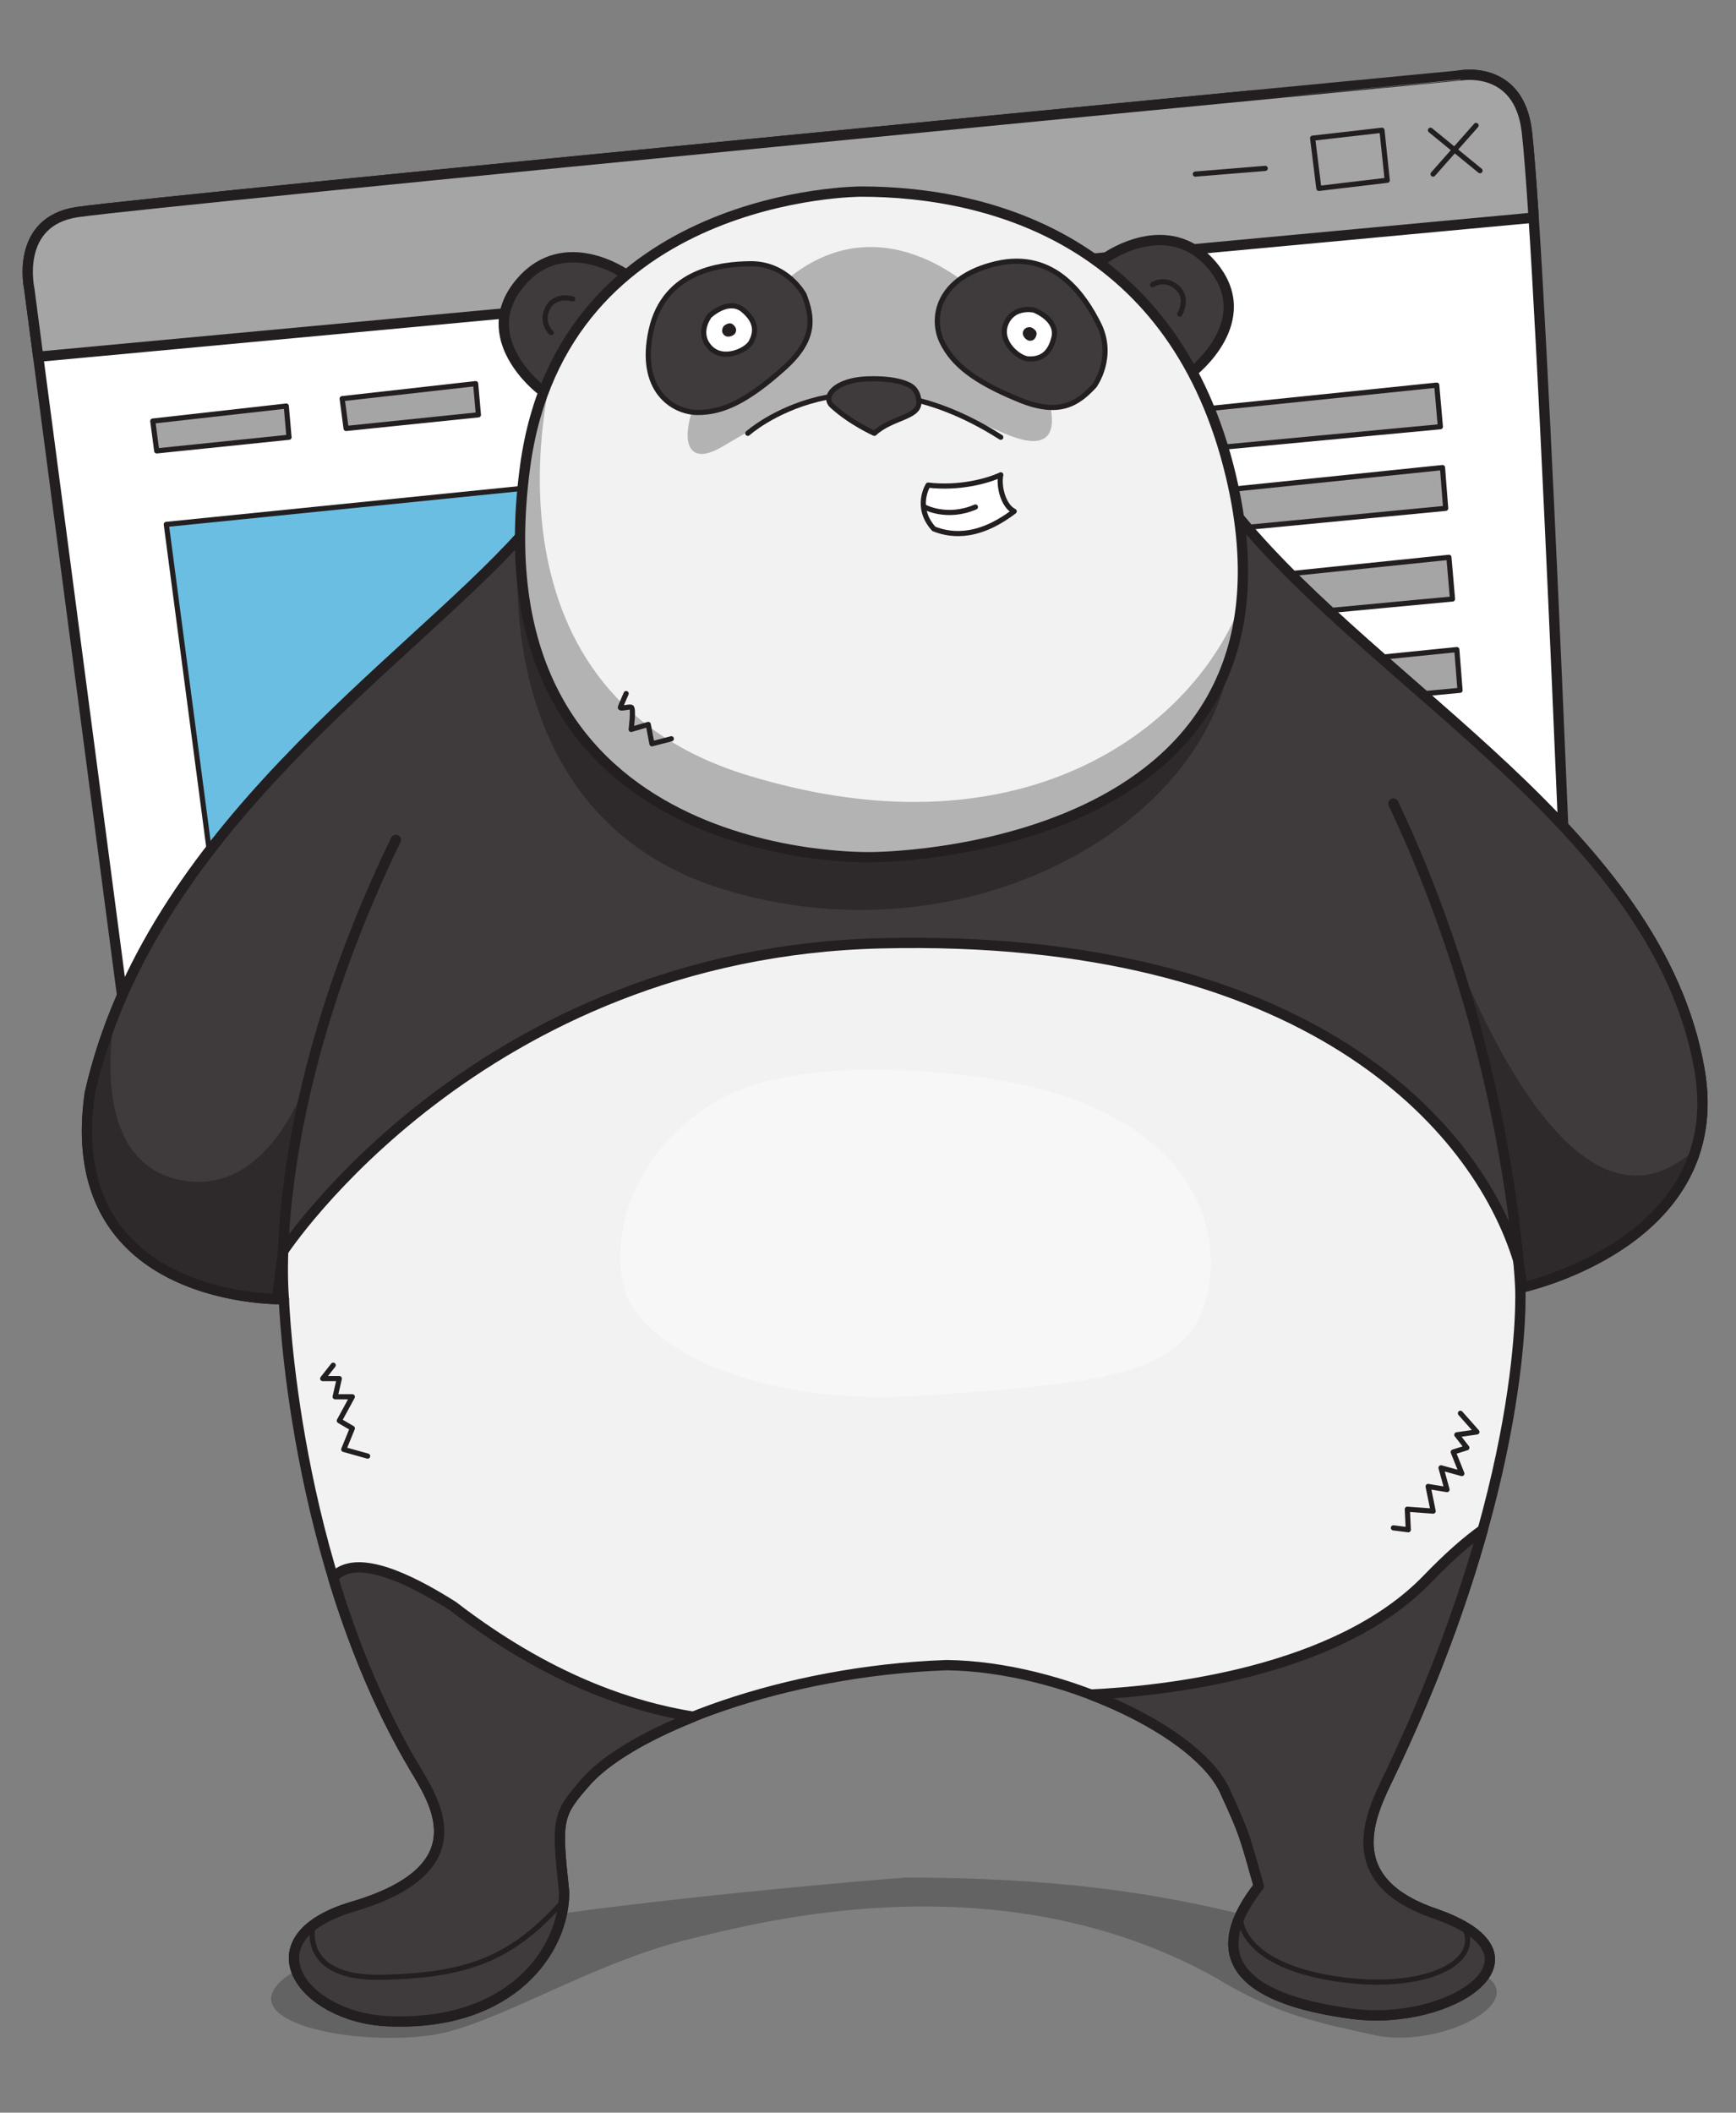<svg version="1.1" id="panda-error"  x="0px" y="0px"
	 width="168.5px" height="205px" viewBox="126.264 0 168.5 205" enable-background="new 126.264 0 168.5 205" xml:space="preserve">
<rect x="126.264" y="0" width="168.5" height="205" fill="#808080" stroke="none"/>
<g id="panda-size">
		<g id="page">
	<path fill="#FFFFFF" stroke="#231F20" stroke-linecap="round" stroke-linejoin="round" stroke-miterlimit="10" d="M140.596,115.48
		l-11.489-87.453c0,0-1.462-6.545,4.665-7.45c7.759-1.146,134.195-13.252,134.195-13.252s5.756-1.115,6.5,5.477
		c1.529,13.576,4.724,97.107,4.724,97.107L140.596,115.48z"/>
	<path fill="#A5A5A5" stroke="#231F20" stroke-linecap="round" stroke-linejoin="round" stroke-miterlimit="10" d="M274.467,12.804
		c-0.743-6.592-6.5-5.477-6.5-5.477S141.532,19.433,133.772,20.579c-6.127,0.905-4.665,7.45-4.665,7.45l0.865,6.587l145.151-13.495
		C274.885,17.421,274.663,14.539,274.467,12.804z"/>

		<line fill="none" stroke="#231F20" stroke-width="0.5" stroke-linecap="round" stroke-linejoin="round" stroke-miterlimit="10" x1="265.111" y1="12.639" x2="269.918" y2="16.563"/>

		<line fill="none" stroke="#231F20" stroke-width="0.5" stroke-linecap="round" stroke-linejoin="round" stroke-miterlimit="10" x1="269.534" y1="12.173" x2="265.361" y2="16.893"/>

		<polygon fill="#A5A5A5" stroke="#231F20" stroke-width="0.5" stroke-linecap="round" stroke-linejoin="round" stroke-miterlimit="10" points="
		260.402,12.639 260.913,17.492 254.274,18.281 253.67,13.407 	"/>

		<line fill="none" stroke="#231F20" stroke-width="0.5" stroke-linecap="round" stroke-linejoin="round" stroke-miterlimit="10" x1="249.07" y1="16.339" x2="242.288" y2="16.893"/>

		<polygon fill="#6ABEE2" stroke="#231F20" stroke-width="0.5" stroke-linecap="round" stroke-linejoin="round" stroke-miterlimit="10" points="
		142.406,50.884 147.559,89.998 199.504,85.82 193.007,45.766 	"/>

		<polygon fill="#A5A5A5" stroke="#231F20" stroke-width="0.5" stroke-linecap="round" stroke-linejoin="round" stroke-miterlimit="10" points="
		215.993,42.489 216.463,46.072 266.069,41.406 265.717,37.371 	"/>

		<polygon fill="#A5A5A5" stroke="#231F20" stroke-width="0.5" stroke-linecap="round" stroke-linejoin="round" stroke-miterlimit="10" points="
		141.093,40.857 141.475,43.751 154.316,42.428 154.052,39.401 	"/>

		<polygon fill="#A5A5A5" stroke="#231F20" stroke-width="0.5" stroke-linecap="round" stroke-linejoin="round" stroke-miterlimit="10" points="
		159.475,38.682 159.856,41.576 172.698,40.252 172.433,37.226 	"/>

		<polygon fill="#A5A5A5" stroke="#231F20" stroke-width="0.5" stroke-linecap="round" stroke-linejoin="round" stroke-miterlimit="10" points="
		216.54,50.496 217.012,54.079 266.584,49.326 266.277,45.37 	"/>

		<polygon fill="#A5A5A5" stroke="#231F20" stroke-width="0.5" stroke-linecap="round" stroke-linejoin="round" stroke-miterlimit="10" points="
		217.245,59.197 217.715,62.78 267.247,58.121 266.9,54.079 	"/>

		<polygon fill="#A5A5A5" stroke="#231F20" stroke-width="0.5" stroke-linecap="round" stroke-linejoin="round" stroke-miterlimit="10" points="
		217.894,68.066 218.366,71.649 267.979,66.982 267.667,63.032 	"/>
</g>
<g id="panda">
	<path opacity="0.3" fill="#231F20" enable-background="new    " d="M214.124,182.186c0,0-52.935,4.035-60.16,9.684
		c-5.477,4.281,6.592,6.751,14.297,5.588c5.999-0.906,15.503-7.057,24.973-9.314c6.587-1.572,29.94-7.953,50.968,3.728
		c6.027,3.692,10.285,4.448,15.411,5.588c7.521,1.671,18.66-5.126,6.591-7.054C251.225,188.009,242.81,182.186,214.124,182.186z"/>
	<path fill="#F2F2F2" stroke="#231F20" stroke-linecap="round" stroke-linejoin="round" stroke-miterlimit="10" d="M273.825,124.962
		c0,0,20.338-4.269,17.396-21.179c-3.979-22.87-30.899-36.76-44.776-53.629c-6.229-7.57-44.693-5.697-44.693-5.697
		s-10.72,0.016-24.874,7.495c-11.25,12.519-36.136,28.573-41.902,54.153c-2.924,20.539,18.846,19.959,18.846,19.959
		s0.835,25.345,12.568,45.274c1.938,3.292,6.655,9.96-5.871,13.666c-10.443,3.09-4.938,10.751,3.397,11.118
		c12.046,0.531,17.106-6.941,17.106-12.5c-0.756-7.195-0.743-7.52,2.321-10.955c4.632-4.941,18.938-10.537,34.813-11.094
		c11.141,0.139,24.579,6.476,27.086,12.394c1.74,3.83,1.74,3.83,3.202,9.052c-5.013,6.406-2.579,10.859,9.121,12.395
		c9.42,1.234,19.953-5.607,7.901-9.757c-9.42-3.243-6.079-9.759-4.428-13.203C274.81,143.732,273.825,124.962,273.825,124.962z"/>
	<path fill="#3F3A3C" stroke="#231F20" stroke-linecap="round" stroke-linejoin="round" stroke-miterlimit="10" d="M291.22,103.784
		c-3.979-22.87-30.899-36.76-44.776-53.629c-6.229-7.57-44.693-5.697-44.693-5.697s-10.72,0.016-24.874,7.495
		c-11.25,12.519-36.136,28.573-41.902,54.152c-2.615,18.367,14.504,19.845,18.158,19.953l0.615-4.643
		c0,0,19.018-28.957,58.074-29.886c41.143-0.979,57.795,17.629,61.819,30.817c0.145,0.976,0.271,1.822,0.387,2.569
		C276.125,124.42,293.991,119.708,291.22,103.784z"/>
	<path opacity="0.6" fill="#231F20" enable-background="new    " d="M176.659,52.909c0,0-3.292,26.18,19.639,33.329
		c22.931,7.148,46.008-5.385,49.23-21.445C240.674,66.092,184.686,61.079,176.659,52.909z"/>
	<path fill="none" stroke="#231F20" stroke-linecap="round" stroke-linejoin="round" stroke-miterlimit="10" d="M153.821,126.064
		c0,0-1.95-18.104,10.862-44.563"/>
	<path fill="#3F3A3C" stroke="#231F20" stroke-linecap="round" stroke-linejoin="round" stroke-miterlimit="10" d="M187.03,26.644
		c0,0-5.954-4.234-10.218,0.736c-4.61,5.374,1.89,10.383,1.89,10.383s8.62,6.505,11.604-0.592
		C192.502,31.951,189.58,28.438,187.03,26.644z"/>
	<path fill="#3F3A3C" stroke="#231F20" stroke-linecap="round" stroke-linejoin="round" stroke-miterlimit="10" d="M233.659,24.973
		c0,0,5.953-4.233,10.217,0.737c4.61,5.373-1.889,10.383-1.889,10.383s-8.619,6.505-11.605-0.592
		C228.187,30.28,231.109,26.767,233.659,24.973z"/>
	<path fill="none" stroke="#231F20" stroke-linecap="round" stroke-linejoin="round" stroke-miterlimit="10" d="M273.825,124.962
		c0,0-0.801-22.658-12.313-46.987"/>
	<path fill="#F2F2F2" stroke="#231F20" stroke-linecap="round" stroke-linejoin="round" stroke-miterlimit="10" d="M209.829,18.59
		c0,0-28.977-0.021-32.592,26.645c-5.313,39.193,33.679,37.939,33.679,37.939s43.586,0,34.829-36.957
		C240.375,23.573,222.64,18.59,209.829,18.59z"/>
	<path opacity="0.3" fill="#231F20" enable-background="new    " d="M220.942,28.308c0,0-9.396-9.331-18.934-0.627
		c-9.539,8.704-11.62,19.179-5.649,15.667c11.837-6.963,13.293-7.393,27.386-1.3c8.428,3.644,2.83-7.19,2.467-7.678
		C225.849,33.882,220.942,28.308,220.942,28.308z"/>
	<path fill="none" stroke="#231F20" stroke-width="0.5" stroke-linecap="round" stroke-linejoin="round" stroke-miterlimit="10" d="
		M198.847,42.047c0,0,9.933-8.949,24.555,0.381"/>

		<path fill="#3F3A3C" stroke="#231F20" stroke-width="0.5" stroke-linecap="round" stroke-linejoin="round" stroke-miterlimit="10" d="
		M211.133,42.047c0,0-2.324-1.04-4.102-2.672c-0.996-0.915,0.338-2.51,3.435-2.611c2.808-0.091,3.865,0.522,3.865,0.522
		s1.119,0.31,1.119,1.776C215.45,40.53,212.819,40.487,211.133,42.047z"/>

		<path fill="#3F3A3C" stroke="#231F20" stroke-width="0.5" stroke-linecap="round" stroke-linejoin="round" stroke-miterlimit="10" d="
		M204.301,28.586c0,0-1.615-3.045-5.243-2.994c-2.732,0.039-8.288,0.58-9.587,6.428c-1.299,5.849,2.112,8.005,4.526,8.005
		s4.793-1.099,8.378-4.314C205.507,32.901,205.139,30.744,204.301,28.586z"/>

		<path fill="#FFFFFF" stroke="#231F20" stroke-width="0.5" stroke-linecap="round" stroke-linejoin="round" stroke-miterlimit="10" d="
		M195.134,30.646c0,0-1.276,1.595,0,3.03c1.276,1.435,3.623,0.325,4.047-0.498c0.419-0.813,0.658-1.894-0.778-3.091
		C196.968,28.891,195.134,30.646,195.134,30.646z"/>
	<path fill="#231F20" d="M196.514,31.642c0,0-0.351,0.438,0,0.833c0.35,0.394,0.994,0.089,1.11-0.137
		c0.115-0.223,0.18-0.519-0.213-0.848C197.017,31.161,196.514,31.642,196.514,31.642z"/>

		<path fill="#3F3A3C" stroke="#231F20" stroke-width="0.5" stroke-linecap="round" stroke-linejoin="round" stroke-miterlimit="10" d="
		M232.488,37.429c0,0,2.032-2.784,0.399-6.024c-1.23-2.44-4.146-7.2-9.975-5.812c-5.828,1.389-6.275,5.401-5.22,7.571
		s3.085,3.83,7.544,5.647C229.135,40.402,230.915,39.127,232.488,37.429z"/>

		<path fill="#FFFFFF" stroke="#231F20" stroke-width="0.5" stroke-linecap="round" stroke-linejoin="round" stroke-miterlimit="10" d="
		M226.625,30.087c0,0-1.992-0.45-2.725,1.325c-0.732,1.776,1.292,3.401,2.219,3.422c0.914,0.021,1.99-0.237,2.438-2.051
		C229.006,30.968,226.625,30.087,226.625,30.087z"/>
	<path fill="#231F20" d="M226.334,31.763c0,0-0.549-0.123-0.75,0.364c-0.201,0.487,0.355,0.933,0.608,0.938
		c0.251,0.005,0.546-0.064,0.67-0.563C226.986,32.005,226.334,31.763,226.334,31.763z"/>

		<path fill="#FFFFFF" stroke="#231F20" stroke-width="0.5" stroke-linecap="round" stroke-linejoin="round" stroke-miterlimit="10" d="
		M216.347,47.072c0,0-1.358,2.124,0.557,4.247c1.253,0.487,3.972,1.221,7.8-1.704c-1.062-0.522-1.533-2.439-1.301-3.543
		C222.062,46.699,219.34,47.42,216.347,47.072z"/>

		<path fill="#FFFFFF" stroke="#231F20" stroke-width="0.5" stroke-linecap="round" stroke-linejoin="round" stroke-miterlimit="10" d="
		M215.993,49.196c0,0,2.164,1.198,4.949,0"/>
	<path fill="none" stroke="#231F20" stroke-width="0.5" stroke-linecap="round" stroke-linejoin="round" stroke-miterlimit="10" d="
		M181.857,29.004c0,0-1.764-0.534-2.46,0.951c-0.671,1.432,0.371,2.321,0.371,2.321"/>
	<path fill="none" stroke="#231F20" stroke-width="0.5" stroke-linecap="round" stroke-linejoin="round" stroke-miterlimit="10" d="
		M240.77,30.479c0,0,0.961-1.572-0.3-2.62c-1.216-1.01-2.339-0.226-2.339-0.226"/>
	<path fill="#3F3A3C" stroke="#231F20" stroke-linecap="round" stroke-linejoin="round" stroke-miterlimit="10" d="M193.565,166.583
		c-6.151-0.995-14.144-3.665-23.313-10.718c-6.995-4.438-10.25-4.389-11.653-2.78c1.823,6.031,4.33,12.377,7.79,18.254
		c1.938,3.292,6.655,9.96-5.871,13.666c-10.443,3.09-4.938,10.751,3.397,11.118c12.046,0.531,17.106-6.941,17.106-12.5
		c-0.756-7.195-0.743-7.52,2.321-10.955C185.268,170.615,188.88,168.454,193.565,166.583z"/>
	<path fill="#3F3A3C" stroke="#231F20" stroke-linecap="round" stroke-linejoin="round" stroke-miterlimit="10" d="M265.467,185.657
		c-9.42-3.243-6.079-9.759-4.428-13.203c4.363-9.101,7.242-17.197,9.143-24.019c-1.506,1.072-3.281,2.612-5.374,4.783
		c-8.815,9.143-25.709,10.885-32.672,11.209c6.358,2.424,11.63,6.055,13.106,9.54c1.74,3.83,1.74,3.83,3.202,9.052
		c-5.013,6.406-2.579,10.859,9.121,12.395C266.986,196.648,277.519,189.807,265.467,185.657z"/>

		<polyline fill="none" stroke="#231F20" stroke-width="0.5" stroke-linecap="round" stroke-linejoin="round" stroke-miterlimit="10" points="
		158.606,132.47 157.585,133.77 159.199,133.77 158.792,135.534 160.463,135.534 159.199,137.855 160.463,138.598 159.628,140.641
		161.948,141.29 	"/>

		<polyline fill="none" stroke="#231F20" stroke-width="0.5" stroke-linecap="round" stroke-linejoin="round" stroke-miterlimit="10" points="
		268.015,137.135 269.616,138.945 267.667,139.225 268.642,140.479 267.318,140.896 268.154,142.984 266.135,142.427
		266.715,144.54 264.881,144.236 265.37,146.628 262.862,146.443 262.956,148.436 261.512,148.253 	"/>
	<path fill="none" stroke="#231F20" stroke-width="0.5" stroke-linecap="round" stroke-linejoin="round" stroke-miterlimit="10" d="
		M187.038,67.299c0,0-0.487,1.114-0.557,1.323c-0.069,0.209,0.766-0.069,1.044,0c0.279,0.07,0,2.159,0,2.159l1.659-0.487l0.36,1.88
		l1.88-0.487"/>
	<path fill="none" stroke="#231F20" stroke-width="0.5" stroke-linecap="round" stroke-linejoin="round" stroke-miterlimit="10" d="
		M156.662,186.805c0,0-1.444,5.268,6.772,5.059c8.216-0.209,12.474-1.74,17.551-7.45"/>
	<path fill="none" stroke="#231F20" stroke-width="0.5" stroke-linecap="round" stroke-linejoin="round" stroke-miterlimit="10" d="
		M246.631,185.912c0,0-0.295,4.361,8.433,5.957s15.265-1.162,13.295-4.936"/>
	<path opacity="0.3" fill="#231F20" enable-background="new    " d="M179.885,35.984c0,0-8.429,30.897,18.962,39.252
		c27.391,8.355,43.651-5.257,47.915-16.833c-1.182,5.549-2.518,15.461-20.583,22.282c-15.053,5.684-34.152-0.297-40.093-5.589
		C178.82,68.625,172.663,55.359,179.885,35.984z"/>
	<path opacity="0.6" fill="#231F20" enable-background="new    " d="M137.489,98.103c0,0-3.113,14.315,6.078,16.357
		s12.864-10.677,12.864-10.677s-3.188,11.546-3.245,21.88C151.195,125.922,126.212,124.637,137.489,98.103z"/>
	<path opacity="0.6" fill="#231F20" enable-background="new    " d="M267.667,93.015c0,0,5.5,16.618,6.429,31.379
		c6.659-1.996,12.927-3.621,16.618-12.742C288.555,113.253,279.713,121.794,267.667,93.015z"/>
	<path fill="#F7F7F7" d="M218.958,104.244c0,0-15.731-2.163-23.655,2.896c-7.923,5.059-9.849,13.094-8.366,18.153
		s12.14,11.31,29.058,10.118c16.918-1.189,25.646-1.785,27.457-9.821C245.262,117.557,240.27,106.257,218.958,104.244z"/>
</g>
</g>

</svg>
